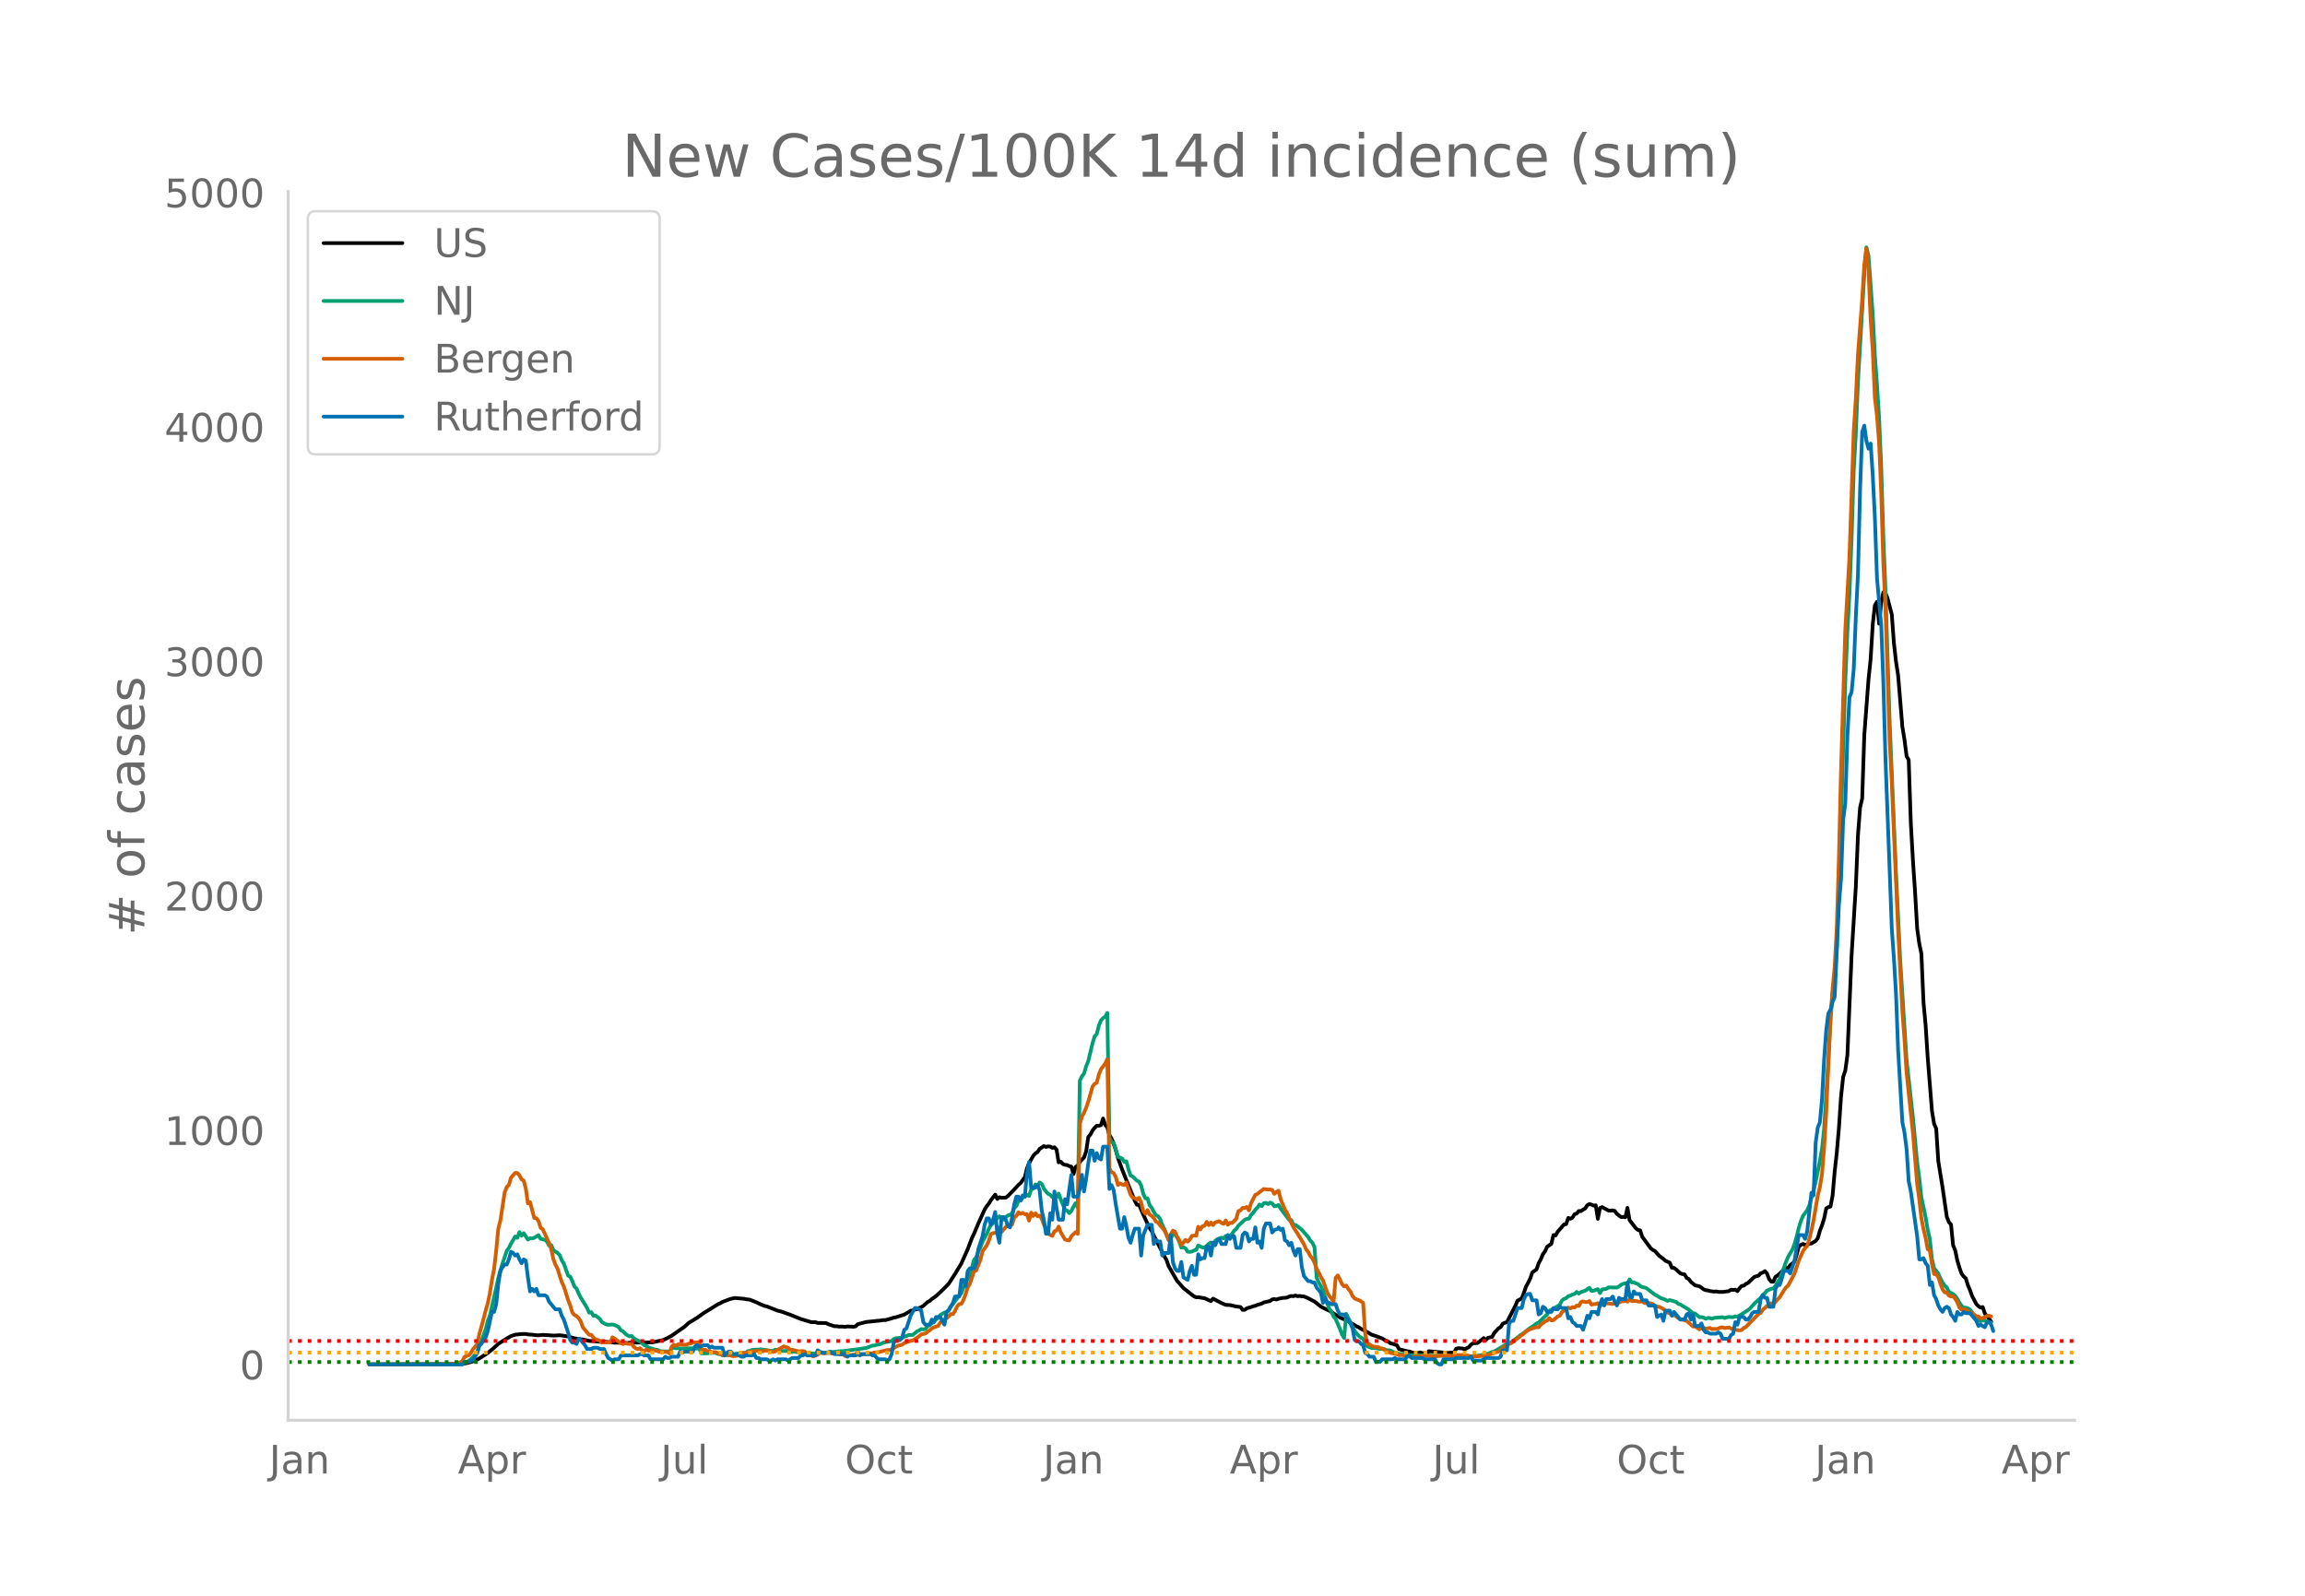 <svg height="864" viewBox="0 0 936 648" width="1248" xmlns="http://www.w3.org/2000/svg" xmlns:xlink="http://www.w3.org/1999/xlink"><defs><style>*{stroke-linecap:butt;stroke-linejoin:round}</style></defs><g id="figure_1"><path d="M0 648h936V0H0z" style="fill:#fff" id="patch_1"/><g id="axes_1"><path d="M117 576.72h725.4V77.76H117z" style="fill:none" id="patch_2"/><path clip-path="url(#pd0885c8420)" d="m149.973 554.04 35.205-.102 2.576-.136 1.717-.275 1.718-.43 1.717-.592 1.717-.898 1.718-1.078 1.717-1.113 2.576-2.125 1.717-1.604 1.718-1.089 1.717-1.076 1.717-.981 1.718-.56 2.576-.277 1.717-.032.859.195 1.717.11 1.717.226.859.027 1.717-.173 2.576.146 1.718.137 2.576-.126 1.717.21 1.717.28 2.576.726 2.576.387.859.098 2.576.6 1.717.083 2.576.233 1.718.084.858-.043 3.435.346 4.293.053.859.12.858-.143 9.446-.183 4.293-.914 1.717-.827 1.718-.931 5.152-3.614 1.717-1.56 3.435-2.096 2.576-1.852 6.01-3.72.86-.361.858-.508 2.576-.988.858-.293 1.718-.33 2.576.246.858.045.86.196 1.716.216 2.576 1.033 1.718.827 1.717.693.859.166 4.293 1.705 1.717.427 3.435 1.232 4.293 1.724 4.294 1.31 1.717.006.859.306 3.434.049.859.442 2.576.863.859-.029.858.16 1.718-.01.858.141.859-.198 2.576.138.859-.185.858-.864 3.435-.893 4.293-.444 1.718-.168.858-.173.859.037 2.576-.707.859-.325.858-.127 3.435-1.096 2.576-1.555.859-.144.858-.372.859-.088.859-.514.858-.325.859-.544 1.717-1.545.859-.433.859-.772 1.717-1.219 1.717-1.587 1.718-1.675 1.717-1.751 2.576-3.99 2.576-4.26 2.576-5.782 1.717-4.537.859-1.77 1.717-4.11 2.576-5.697.859-1.334.859-1.084.858-1.426 1.717-2.2.86 1.76.858-.706.858.221 1.718-.059.858-.655 2.576-2.658 1.718-1.882.858-.722 1.718-2.349.858-3.545.86-2.166 1.716-3.022.86-.964.858-.549.858-1.266 1.718-1.154.858.342.86-.232.858.088.858.524.86-.234.858.92.858 5.209.86-.271.858.932.858.344.86.062.858.46.858.194.86 3.015.858-2.834.858-.634.86-1.46 1.716-1.785.86-2.518.858-5.796.858-1.017.86-1.63.858-1.082.858-.84.86-.01.858-.247.858-2.686.86 2.593.858.92.858 3.21.86 1.394.858 2.044.858 2.606.86 3.167 1.716 4.717 1.718 4.324 3.434 8.426.859 1.633.859-.021 1.717 3.973 2.576 5.507.859 1.23.858 1.844 1.718 3.336 2.576 5.066.858 1.45.859 2.512 3.435 5.977 2.576 2.924 3.434 2.736.859.637.859.374.858-.042 1.718.303.858.131 2.576 1.177.859-1.017 3.435 1.789 1.717.755 1.717.076 2.576.568 1.718.233.858 1.154.859-.025.859-.63 1.717-.494.859-.323.858-.19.859-.393 1.717-.485.859-.485 2.576-.589.859-.634.858-.152.859.198.859-.33 1.717-.322 1.717-.135.859-.438.859-.227.858.102.859-.283.859.297.858-.132.859.183.859.028 1.717.72 1.717.93.859.417 2.576 2.059 2.576 1.307.859.34 3.434 2.226 1.718.96 1.717.639 4.293 2.597.859.375.859.601 1.717.842 2.576 1.505 1.717.555 2.576.985 1.717 1.057.86.27.858.687.858.153 1.718.64.858 1.538 3.435.89.859.08.858.346 1.718.246.858.019.86-.28.858.311.858.071.86.211.858-1.064 7.728.69 1.717-.125.859-.045.858-1.53.86-.225 1.716.137.86.326 1.716-.884.86-1.002.858-.59 1.717-.071.859-.575 1.717-1.431.859.84.858-.923 1.718-.422.858-1.583 1.718-1.874.858-.472.859-1.384.859-.401.858-.24 3.435-6.692.859-2.043 1.717-.903.859-2.233.858-2.558.859-1.524.859-1.783.858-2.473 1.718-1.24.858-2.483.859-1.603.859-2.048.858-1.172.859-1.877 1.717-1.19.859-3.577.859.174.858-1.516 2.576-2.938.859-.13.859-2.537.858.345.859-.446.859-1.422.858-.247.859-1.028.859.048.858-.607.859-.462.859-1.346.858-.462.859.236.859.387.858-.112.859 5.487.859-4.378.858-.385 2.576 1.396.859.075.859-.135.858.22.859 1.183 1.717 1.315.859-.062.859.13.858-3.805.859 4.964 2.576 3.356.859.648.858.154.859 2.618 3.435 4.666.858.695.859.41 1.717 1.938 1.718 1.276.858.785 1.718.739.858 2.062.859.051.859.637 1.717 1.58.859.309.858.107.859 1.47.859.432.858 1.14 1.718 1.424 1.717.39.859.526.858.7.859.349.859.08.858.286 1.718.214.858-.073.859.195 1.717.019 2.576-.336.859-.606.859.129.858-.131.859.626.859-1.178.858-.928.859-.137.858-.698.86-.392 2.575-2.453 1.717-.534.86-.941.858-.284.858-.604.86.978.858 2.258.858 1.065.86-.01.858-1.964.858-.545 1.718-1.549.858-.974.86-.496.858-.092.858-1.118.86-.616.858-.845.858-2.688.86-3.292.858-.774.858-.36.86.39 2.575-.613 1.717-.998.86-1.1.858-3.058.858-2.189.86-2.745.858-4.11.858-.547.86-.203.858-4.448.858-9.88.86-7.652.858-9.971.858-12.725.86-7.987.858-2.506.858-6.211 1.718-40.966 1.717-27.679.859-20.773.858-11.25.86-3.643.858-25.825 1.717-22.635.859-8.247.858-14.117.859-7.604.859-1.484.858 8.9.859-8.482.859-4.29.858.316.859 2.171 1.717 6.518.859 11.653.859 7.513.858 5.63 1.718 20.806.858 5.252.859 6.78.859 1.451.858 25.584.859 15.282.859 12.647.858 14.882.859 6.2.859 4.09.858 19.839.859 9.176.859 13.336 1.717 21.518.859 5.167.858 2.02.859 13.216 1.717 10.576 1.718 11.92.858 2.243.859.938.859 8.482.858 2.07.859 4.113.859 2.905.858 2.432.859 1.123.859.734.858 2.858.859 1.974.859 2.409 1.717 3.235.859.862.858.562.859-.214.859 2.585 2.576 3.297h0" style="fill:none;stroke:#000;stroke-linecap:round;stroke-width:1.5" id="line2d_1"/><path clip-path="url(#pd0885c8420)" d="m149.973 554.04 35.205-.105 2.576-.352.859-.329.858-.17.859-.471.859-.618 1.717-1.877.859-.77.858-2.646.859-2.066 1.717-4.836.859-3.4.859-2.109 2.576-11.329.858-4.06 1.718-5.85 1.717-5.132.859-1.196.858-1.727 1.718-2.895.858.553.859-2.336.859 1.45.858-1.02 1.718 2.605.858-.536.859.086.859-.274 1.717-1.062.859 1.451 1.717.45.859.626.858 1.685.859-.216.859 2.035.858.656.859.456.859.915.858 2.122.859 1.347 1.717 4.887.859.416.859 1.818.858 2.216.859.79.859 2.004.858 1.705 1.718 2.766.858 1.44.859 1.909.859-.193.858 1.447.859-.096 1.717 1.333.859 1.336 1.717.934.859.135 1.717-.096.859.184 1.717.888.859 1.32.858.372.86.925.858.654.858.473.86-.184.858.834.858.649 1.718.736 1.717 1.498.859.346.858.602 2.576.858.86.062.858.447.858.235 1.718.024.858-.021.86.42.858-1.809.858-.043.86.163.858-.035.858.141 1.718-.06 3.434-.04 1.718.125.858-.1.86 2.064 1.716-.013.86-.032.858-.143.858.002.86-.138.858.221.858.36.86.03.858.43 1.717.002 3.435-.403 2.576-.515 1.717-.018.859-.686.858-.114.86-.377 1.716-.157h.859l.859-.142 1.717.26 2.576.42.859-.025.858-.485 1.718.227.858.33 1.718-.025.858.017.859.294.859.075.858-.173.859.21.859.036 1.717.38.859.374.858.227.859-.076.859-.298 2.576-.026.858-.298.859-.17.859.218 1.717-.29.859.027 4.293-.463.859.016 9.445-1.282 2.576-.994.859-.021.858-.341.859-.048.859-.271.858-.521 3.435-.639.859-.787.858-.34 1.718-.178.858.096.859-.57.859-.248.858-.382 1.718-.061 1.717-1.426.859-.384.858-.559.859.146.859-.193.858-1.12.859-.405 2.576-2.29.859-.62.858-1.25 1.718-.961.858-.189.859-.896.859-1.514.858-.858 2.576-3.529.859-.902.859-2.283.858-1.495.859-2.08.859-1.524 1.717-6.2.859-.911.858-2.36.859-1.727.859-2.379 1.717-3.142.859-2.095.858-1.632.859-.534 1.717-2.116.859-.748.858.59.86.75.858-1.041.858-.622.86-.267.858-.655.858-2.183.86-.702.858-2.21.858.02.86-1.287.858-.433.858-.694.86.477.858-2.612.858-.338.86-1.723.858.686.858-1.499.86.577.858 1.894.858 1.214.86.916.858.42.858.936.86-.371.858.446.858-1.511.86 2.401 1.716 4.167.86.331.858 1.054.858-.902.86-1.72.858-1.414.858 1.613.86-51.356.858-1.78.858-1.118.86-2.974.858-2.102 1.717-7.22.859-2.78.858-.995.86-3.387.858-2.139.858-.926.86-.523.858-1.57.858 50.624.86 1.755.858.442.858 2.606.86 3.023.858.282.858.4.86 1.28.858-.204.858 3.288.859 2.514.859.407 1.717 1.685.859.363.858 1.583.859 3.352.859 1.885.858-.03.859 2.827.859 1.007.858 1.696.859 1.285.859.471.858 1.168.859 2.416.859 1.626 1.717 4.49.859-.518.858-1.927.859.014.859 1.267.858 1.75.859 2.465.859-.153.858.449.859 1.342.859.086.858-.147.859-.405.859-.238.858-1.818 1.718.816.858.09.859-.7.859-.904.858-.524.859.426.859-1.038.858-.704 1.718-.628.858.287.859-.986.859.343.858-.458.859-.666.859-1.37.858-.744.859-1.272 2.576-2.4.859-.344.858-.14.859-1.481.859-.857.858-1.28.859-.857.859-1.238.858.69.859-1.218.859-.146.858.497.859-.604.859.343.858 1.17.859-.156.859-.416.858 1.507 3.435 4.554.859.112.858 1.811.859.159.859.56 1.717 1.394 2.576 2.937.859 1.457.858.874.859 1.814.859 12.304.858 1.961.859 1.557.859 1.794 1.717 5.205.859 2.09.858 1.287.859 1.966.859 1.014 1.717 3.948.859 2.286.858 1.452.859-9.813 1.717 3.416.859 1.946.859 1.644 1.717 2.006.859.681.858.385.859 2.234.859.913 1.717.63 1.717.094 1.717.281 1.718.098.858.419.86.025.858.161.858.522.86.184 1.716.684 2.576.007 1.718.434 1.717.047 2.576.012 1.717-.108 2.576.235 2.576.103.86-.09.858.075 1.717-.067 4.293.294 1.718-.027 4.293.096 1.717-.132 4.294-.792.858-.197 1.718-.723.858-.243 1.718-.985 1.717-.993.859-.59 2.576-1.125 2.576-1.97.858-.679 1.718-1.142 2.576-2.043.858-.468 1.718-1.34.858-.365 1.718-1.686 1.717-1.61.859-1.48 1.717-.828 2.576-1.62.859-1.707.858-.664.859-.301.859-.818.858-.244.859-.458.859-.214.858-.802.859.676.859-.618 1.717-.547 1.717-1.207.859 1.291.859-.096 1.717-.634.859 1.611.858-1.484 1.718-.244.858-.6 3.435.068.859-.446.858-.685.859-.401.859-.21.858.352.859-1.94.859 1.228.858-.045.859.46.859.278.858.79.859.413.859.161.858.298 3.435 2.652.859.404 1.717 1.09.859.2 1.717.828.859-.346 2.576.752.858.739.859.31 3.435 2.069.858.8.859.639.859.175 1.717 1.43.859.011.858.181.859.49.859-.35.858.082.859.238.859-.342 3.434-.277.859.344.859-.282.858-.15 1.718.108.858-.374.859.152 1.717-.99 2.576-1.661.859-.697 1.717-1.954 1.717-1.577.86-.74.858-1.26.858-.612.86-1.101 1.716-.724.86-.18.858-.942.858-1.62.86-1.33 1.716-4.514.86-2.374.858-2.03 1.717-2.953.859-2.197.858-2.964.86-3.557.858-2.793.858-2.115 1.718-2.34.858-1.93 1.718-6.103.858-3.462 1.718-8.525.858-4.87.86-8.196 1.716-27.845.86-15.952.858-11.057.858-6.915.86-11.614.858-23.024 1.717-58.17.859-26.52.858-20.477.86-15.698.858-22.634.858-27.198.86-15.156.858-20.92 2.576-43.829.858-10.904.86 3.427 1.716 23.704.859 16.645.859 11.796.858 13.573.859 19.817.859 28.261.858 21.638 1.718 53.963 2.576 61.32 1.717 35.468 2.576 40.444 2.576 23.147 1.717 18.245.859 6.39.859 7.9 1.717 8.062.859 5.142.858 3.785.859 8.08.859 3.737 1.717 2.16.859 2.01.858 1.607.859 1.25.859.768.858 1.783 1.718.9.858.752.859 1.245.859 1.546.858 1.232.859.833.859-.121.858.34.859.488.859 1.14.858 1.57.859.937.859.273.858.806.859-.272.859.008.858.217.859.397.859.203h0" style="fill:none;stroke:#009e73;stroke-linecap:round;stroke-width:1.5" id="line2d_2"/><path clip-path="url(#pd0885c8420)" d="m149.973 554.04 30.912-.071 4.293-.256 1.717-.53.859-.49.859-1.665.858-.45.859-.204.859-.96.858-1.541.859-.92.859-1.163.858-3.932 1.718-6.27.858-3.369.859-2.9.859-4.125.858-5.473.859-4.503.859-7.372.858-8.925.859-3.39 1.717-11.252.859-2.277.859-.837.858-2.92 1.718-1.961.858.05.859.95.859 1.665.858.45.859 3.195.859 6.065.858-.5 1.718 6.423.858.112.859 1.082.859 2.768.858.602 1.718 3.717.858 1.91.859 2.317.859 4.054.858 2.39.859 1.592 1.717 5.514.859 1.705 1.717 5.555.859 2.185.859 2.86.858 1.04.859.41.859.857.858 1.389.859 2.389 1.717 2.022.859.98.859-.01.858 1.174.859.653 1.717.552.859.817.859-.113 2.576.02.858-2.092.859.51 2.576 1.89.858.326.86-.48.858.337.858.153.86-.143.858 1.185.858.725.86.275.858-.347.858.848.86.418.858-.755.858.49h.86l.858-.225 1.717.276.859.378 3.434.081.86.674.858-2.869.858-.745.86.52.858-.674 2.576.194.858-.06.86-.41.858-.01.858-.5.86-.03.858.112.858-.286.86 2.89.858.418.858-.092.86.562.858.01.858.327 1.718.102.858.429.86.174.858.633.858-.245.86.03 1.716.307.86.275 1.716-.204 2.576-1.072.86.02.858-.449.858-.092.86-.265.858.234.858-.398.859.164 1.717.081.859-.275.859-.092 1.717.46.859.101.858-.204.859-.592 1.717-.899.859-.52 1.717.582.859.776.859.04 2.576.623 1.717-.112.859.235.858 1 .859.164 1.717.786.859-.398.859-.266.858-.806.859-.072.859.317.858-.235.859-.02 1.717.255 1.718-.153.858.367 1.718.204.858.623.859-.05.859-.246.858-.04.859-.235.859.102.858-.01.859-.266 2.576.02 1.717-.347.859-.04.859-.307 1.717-.163 3.435-.868.858.01.859-.255 1.717-1.021.859-.45 1.717-.388.859-.694 2.576-.899.859-.112 2.576-1.746.858-.735 1.718-.388.858-.746.859-.54.859-.746.858-.46 1.718-.612.858-1.369 1.718-1.245.858-.45.859-.765.859-.95.858.01.859-1.276.859-1.869.858-.929.859-.153.859-1.573.858-2.267.859-2.767.859-1.46 1.717-5.064.859-.358 1.717-4.34.859-3.44 1.717-2.42.859-1.981.858-2.635.859-.357 1.717-.266.859-2.001.858 1.807 1.718-2.042.858-.664.86.235.858-.592.858-2.798.86-.704.858-1.42.858.613.86-.398.858.572.858-.082.86 2.675.858-3.257.858 1.348.86-1.103.858 1.215.858-.266.86 1.359.858 2.256 1.717 3.42.859.848.858.388.86-1.878.858-.368.858-1.562.86 2.358 1.716 2.9.86.256.858.132.858-1.725 1.718-1.634.858.694.86-44.642.858-3.022.858-1.542.86-2.053.858-2.45 1.717-6.076.859-1.164.858-.388.86-3.38.858-2.164 1.717-2.237.859-1.838.858 44.336.86 1.522.858.418.858 1.552.86 3.278.858-.704.858.5.86.235.858-1.103 1.717 5.014.859 1.164.858.224.859.644.859-.766.858 1.848.859 3.584.859 1.031.858-1.51.859 1.827.859.541.858.899.859 1.44.859.387.858 1.195.859.909.859 1.072.858 1.654.859 2.134.859-2.113.858-1.583.859.439.859 2.022.858 1.337.859 2.053 1.717-2.094.859.715.859-.858.858-1.47.859-.153.859.082.858-3.635.859 1.072.859-1.318.858-.163.859-1.603.859 1.358.858-1.062.859 1 .859-1.061 1.717-.52.859.734.858.368.859-1.389.859 1.756.858-.786.859.092 1.717-1.715.859-3.145.859-.307.858-.99.859.02.859-.418.858 1.419.859-2.971 1.717-3.34.859-.398 1.717-1.358.859-.633 1.717.256.859-.072.859.225.858 1.582.859-.776.859-.48.858 3.503 1.718 4.125.858 1.256 1.718 4.135.858 1.716 1.718 2.675 2.576 4.258.858 2.093.859 1.052.859 1.644.858.98.859 1.757.859 2.47.858 1.481.859 1.869.859 1.358 1.717 4.911.859 1.501.858.899.859 1.603.859-9.935.858-.99.859 1.592.859 1.95.858.91.859-.338.859 1.389.858 1.031.859 1.88.859.928.858.43.859.295.859.45.858.633.859 12.804.859 3.86.858.153.859.623.858.327 1.718.153.858.46.86.132.858.429.858.725 1.718.653 2.576.562.858.408.86-.132 1.716.214 1.718.49.858.082 3.435-.204.859-.215 2.576-.122.858.275 1.718.133 1.717-.306.859-.174.858.072 1.718-.03 1.717.101 1.717-.306 3.435.01 2.576.51 1.717.062 2.576-.174 1.718-.214 3.434-.98 1.718-.674.858-.592 1.718-1.46.858-.338.859-.592.859-.388.858-.541 1.718-1.41 2.576-1.95.858-.827.859-.52 1.717-.735 1.718-.511.858.102.859-1.133.859-.552.858-.745.859-.296.859-1.072.858.98.859-.102 1.717-1.532.859-.265.859-1.44.858-.684.859-.5.859-.685.858.307.859-.5.859.163.858-.797.859.153.859-1.572.858-.296.859.286.859.01.858-.44.859 1.492.859-.215.858-.071.859-.307.859 1.256.858-.806 1.718-.358.858-.02 1.718.265.858-.316.859-.03.859-.225.858-.5.859-.062.859-.204.858.378.859-1.032.859.756 1.717-.01.859.214.858.082.859-.174.859.715 1.717.04.859.062.858.378.859.766.859.224.858.072 1.718.868.858 1.062.859.439.859.214.858.715.859.122.859.388.858.705.859.541.859.051.858.358.859.224 2.576 2.308.859-.082 1.717 1.246.859-.541.858-.123.859.388.859-.092.858-.234.859.52.859-.122.858.081.859-.224.859-.409.858-.092.859.297 1.717-.194 1.718.755 2.576.398.858-.122.859-.868.858-.398 5.152-5.27.86-.428.858-1.297.858-.715.86-.867 1.716-1.042.86.02.858-.51.858-1.113.86-.786 1.716-2.86.86-1.184.858-.796 2.576-4.759 1.717-5.268 1.717-3.89.86-1.267.858-.817.858-2.93.86-3.41.858-4.034 1.717-10.068.859-3.503.858-5.299.86-10.589.858-14.346 1.717-38.087.859-11.988.858-9.19.86-15.806.858-28.202.858-35.616 1.718-56.773 1.717-30.112 1.717-50.748.86-13.336.858-17.828 1.717-22.383.859-14.03.858-6.892.86 8.465.858 20.412.858 12.457.859 19.32.859 7.249.858 10.854.859 20.412.859 28.53.858 18.215 1.718 54.241.858 16.552 2.576 60.01 1.718 32.9.858 11.63.859 13.478 2.576 24.394 1.717 20.728.859 6.361.859 7.577.858 4.493.859 3.594.859 4.564.858.531.859 5.606.859 3.952.858.081.859 1.154.859 2.665.858 2.247.859 1.286.859.082.858 1.195.859.418.859-.153.858 1.072.859 1.41.859 2.225.858.797.859-.123.859.051 1.717 1.41.859-.062 1.717 1.43.859.03.858.838.859-.133.859-.368.858-.561.859-.051.859.275h0" style="fill:none;stroke:#d55e00;stroke-linecap:round;stroke-width:1.5" id="line2d_3"/><path clip-path="url(#pd0885c8420)" d="M149.973 554.04h37.781l.859-1.04h1.717l.859-.52h.858l1.718-3.12.858-3.12.859-.521.859-1.56.858-1.04.859-2.6 1.717-7.801h.859l.859-3.12.858-8.322.859-5.2.859-1.56.858-1.04h.859l.859-2.08.858-3.121.859.52.859 1.04.858-.52.859 2.08.859 1.56.858-1.56.859.52.859 6.76.858 5.722.859-1.04.859 1.04.858-1.04.859 2.6h2.576l.859.52.858 2.08 2.576 3.12h1.718l.858 2.6.859 1.56 1.717 5.202.859 3.12.859 1.04h.858l.859.52.859-2.08.858.52 1.718 2.08.858 1.56h1.718l.858-.52h1.718l.858.52h1.718l.858 2.08.859 1.56 1.717 1.04.859-.52h1.717l.859-1.56h6.87l.858-.52h.858l.86.52h1.716l.86 1.56h5.151l.859-1.04.858.52h.86l.858-.52h2.576l.858-2.08.86.52.858-.52h3.434l.86-2.08.858-.52.858.52h.86l.858-.52h1.717l.859 1.04.858-.52.86.52h3.434l.858 3.12.86-1.04.858-.52h.858l.86 1.04h1.716l1.718 1.04h.858l.86-.52h2.575l.859-.52.858 1.56h.859l.859.52h2.576l.858.52h.859l.859-.52.858.52.859-.52h3.435l.858.52 1.718-1.04h2.576l.858-1.04H326l.859-.52.858.52h3.435l.859-2.08 1.717 1.04h2.576l.859-.52 1.717 1.04h4.293l.859 1.04.859-.52h2.576l.858-1.56.859 1.56.859-.52h3.434l.859.52h.859l.858 1.04.859.52h2.576l.859.52.858-.52.859-2.08.859-4.68.858-1.04h1.718l.858-1.04.859-3.12.859-.52 1.717-5.201 1.717-3.12h.859l1.717 1.04.859 4.68.859 1.04h1.717l.859-2.08.858 1.04.859-2.08h1.717l1.718 3.12.858-5.2.859-.52 1.717-3.12.859-2.601h1.717l.859-6.76h.859l.858 2.6.859-6.241.859-1.04h1.717l.859-2.08.858-5.721 1.718-5.201.858-4.68.859-2.6h.859l.858 2.6.859-2.08.858-3.121.86 8.84.858 3.641.858-10.4h.86l.858 1.04.858 2.6.86.52.858-4.16.858-5.201.86-3.12h.858l.858 1.56.86-2.08.858.52.858-9.362.86-4.68.858 10.4h1.717l.859-1.04.858 2.08.86 8.322.858 3.64.858 5.72h.86l.858-8.32.858 2.6.86-11.441.858 6.76.858 4.681h1.718l.858-8.32.86 2.08 1.716-11.962.86 8.841h1.716l.86-3.12.858-5.72.858 6.76.86-5.2.858-6.241.858-5.201h.86l.858 4.16.858-3.12.86 2.08.858.52.858-5.2h1.718l.858 17.162.86-1.56.858 2.08.858 5.72 1.718 9.882h.858l.86-4.68.858 3.64.858 4.68.859 2.08.859-3.12.858-2.6h1.718l.858 10.92.859-8.32 1.717-4.16h1.718l.858 7.8.859-1.56.859.52h.858l.859 5.72.859-1.04h1.717l.859-7.28.858 10.921.859 2.6.859 1.04h.858l.859-3.64.859 6.24 1.717 1.041.859-3.64.858-2.08.859 3.64h.859l.858-8.321.859 2.08.859-.52h.858l.859-4.68h.859l.858 3.64.859-5.2.859 1.04.858-2.08.859-.52.859 2.08h1.717l.859-3.641.858 1.56.859-1.04h.859l.858 4.68h1.718l.858-5.2.859-1.04.859.52.858 3.12.859-1.04h.859l.858-4.68.859 6.24.859-.52.858 2.6.859-7.8.859-2.08h1.717l.859 3.64.858-1.04 1.718-.52v-.52l.858 1.04.859-.52.859 4.68.858.52.859 1.56.859-1.04.858 3.12.859 2.08.859-2.6h.858l.859 7.281.859 3.64 1.717 2.081h.859l.858.52h.859l.859 2.08 1.717 2.08.859 4.161.858-2.08.859 2.08h.859l.858.52h1.718l.858 2.6.859 1.56h1.717l.859 1.04.859 1.561.858 1.04.859 2.08.859 4.68.858.52h.859l.859 1.041.858.52.859 3.12.859.52.858 1.04h1.717l.86 2.08h1.716l.86-1.04h4.292l.86-.52.858.52h3.434l.86-1.56h.858l.858 1.04h4.294l.858.52h4.294l.858 1.56.86.521h.858l.858-2.08h4.294l.858-.52h5.152l.86-.52.858 1.56h3.434l1.718-1.04h5.152l.858-.52.859-2.6h1.717l.859-10.922.859-1.04h.858l1.718-5.2h1.717l.859-3.641.858-1.56.859-.52h.859l.858 2.6h1.718l.858 5.72.859-.52.859-2.6.858.52.859 1.56h1.717l.859-1.56.859.52h.858l.859-1.04.859.52h1.717l.859 4.16.858-.52.859 2.081.859.52.858 1.04h1.718l.858 1.56.859-2.6.859-3.12.858 1.04.859-2.6h1.717l.859 1.04.859-4.16.858-2.081.859 2.6.859-2.6h1.717l.859-1.04.858 2.08.859 1.56.859-3.12.858.52h1.718l.858-6.76.859 5.72.859.52.858-2.6.859 1.04h1.717l.859 2.6h1.717l.859 2.08h2.576l.859 4.68 1.717-1.04.859 2.601.858-4.16h1.718l.858 2.08.859-1.56 2.576 3.12h1.717l.859-2.08.859-.52.858 2.6.859-2.08.859 4.68h1.717l.859-1.04.858 2.6.859 1.04h.859l.858.52h2.576l.859-.52.859.52.858 2.08h2.576l.859-1.56.859-.52.858-4.68.859 1.04.859-3.12h1.717l.858 1.04h.86l.858-1.04.858-1.56.86-.52h1.716l.86-5.201.858-1.56.858 1.04h.86l.858 3.64h1.717l.859-7.28.858-1.56h.86l.858-2.601.858-3.12h1.718l.858 1.04 1.718-5.2 1.717-10.402h1.717l.86 1.56.858-3.12 1.717-15.602.859 1.04.858-21.322.86-6.241.858-2.08.858-9.361.86-16.122.858-11.962.858-6.76.86-1.56.858-3.12.858-2.081 1.718-37.444.858-10.402.86-23.922.858-6.761.858-27.043.86-16.122.858-2.08.858-9.361.86-21.323.858-17.162.858-34.324.86-23.403.858-2.6.858 6.24.86 3.121.858-2.08.858 13.002.859 17.161.859 24.443 1.717 19.242.859 22.883.858 31.204 1.718 45.765.858 23.403.859 11.961.859 14.562.858 22.882 1.718 29.124.858 4.16.859 6.761.859 13.001.858 4.16 2.576 18.203.859 9.361h.859l.858-.52.859 2.08.859 1.04.858 7.801.859-1.04.859 5.2.858 1.56.859 2.601.859 1.56.858 1.04.859-1.56.859-.52.858.52.859 2.6.859 1.04.858 1.561.859-3.64.859 1.04h.858l.859-1.04.859.52h1.717l2.576 3.12.859 2.08.858-.52 1.718 1.04.858-2.08h.859l.859 1.04.858 2.6h0" style="fill:none;stroke:#0072b2;stroke-linecap:round;stroke-width:1.5" id="line2d_4"/><path clip-path="url(#pd0885c8420)" d="M117 553.088h725.4" style="fill:none;stroke:green;stroke-dasharray:1.5,2.475;stroke-dashoffset:0;stroke-width:1.5" id="line2d_5"/><path clip-path="url(#pd0885c8420)" d="M117 549.28h725.4" style="fill:none;stroke:orange;stroke-dasharray:1.5,2.475;stroke-dashoffset:0;stroke-width:1.5" id="line2d_6"/><path clip-path="url(#pd0885c8420)" d="M117 544.521h725.4" style="fill:none;stroke:red;stroke-dasharray:1.5,2.475;stroke-dashoffset:0;stroke-width:1.5" id="line2d_7"/><path d="M117 576.72V77.76" style="fill:none;stroke:#d3d3d3;stroke-linecap:square;stroke-linejoin:miter;stroke-width:1.25" id="patch_3"/><path d="M117 576.72h725.4" style="fill:none;stroke:#d3d3d3;stroke-linecap:square;stroke-linejoin:miter;stroke-width:1.25" id="patch_4"/><g id="matplotlib.axis_1"><g id="xtick_1"><g style="fill:#696969" transform="matrix(.16 0 0 -.16 109.304 598.378)" id="text_1"><defs><path d="M9.813 72.906h9.859V5.078q0-13.187-5-19.14-5-5.954-16.094-5.954h-3.75v8.297h3.078q6.531 0 9.219 3.672Q9.813-4.39 9.813 5.078z" id="DejaVuSans-74"/><path d="M34.281 27.484q-10.89 0-15.093-2.484-4.204-2.484-4.204-8.5 0-4.781 3.157-7.594 3.156-2.797 8.562-2.797 7.485 0 12 5.297 4.516 5.297 4.516 14.078v2zm17.922 3.72V0H43.22v8.297Q40.14 3.328 35.547.953q-4.594-2.375-11.234-2.375-8.391 0-13.36 4.719Q6 8.016 6 15.922q0 9.219 6.172 13.906 6.187 4.688 18.437 4.688h12.61v.89q0 6.203-4.078 9.594-4.078 3.39-11.453 3.39-4.688 0-9.141-1.124-4.438-1.125-8.531-3.375v8.312q4.921 1.906 9.562 2.844 4.64.953 9.031.953 11.875 0 17.735-6.156 5.86-6.14 5.86-18.64z" id="DejaVuSans-97"/><path d="M54.89 33.016V0h-8.984v32.719q0 7.765-3.031 11.61-3.031 3.858-9.078 3.858-7.281 0-11.484-4.64-4.204-4.625-4.204-12.64V0H9.08v54.688h9.03v-8.5q3.235 4.937 7.594 7.374Q30.078 56 35.797 56q9.422 0 14.25-5.828 4.844-5.828 4.844-17.156z" id="DejaVuSans-110"/></defs><use xlink:href="#DejaVuSans-74"/><use x="29.492" xlink:href="#DejaVuSans-97"/><use x="90.771" xlink:href="#DejaVuSans-110"/></g></g><g id="xtick_2"><g style="fill:#696969" transform="matrix(.16 0 0 -.16 185.935 598.378)" id="text_2"><defs><path d="M34.188 63.188 20.797 26.906h26.812zm-5.579 9.718h11.188L67.578 0h-10.25l-6.64 18.703h-32.86L11.188 0H.78z" id="DejaVuSans-65"/><path d="M18.11 8.203v-29H9.077v75.484h9.031v-8.296q2.844 4.875 7.157 7.234Q29.594 56 35.594 56q9.968 0 16.187-7.906 6.235-7.907 6.235-20.797T51.78 6.484q-6.218-7.906-16.187-7.906-6 0-10.328 2.375-4.313 2.375-7.157 7.25zm30.578 19.094q0 9.906-4.079 15.547-4.078 5.64-11.203 5.64-7.14 0-11.218-5.64-4.079-5.64-4.079-15.547 0-9.906 4.078-15.547 4.079-5.64 11.22-5.64 7.124 0 11.202 5.64t4.078 15.547z" id="DejaVuSans-112"/><path d="M41.11 46.297q-1.516.875-3.297 1.281Q36.03 48 33.89 48q-7.625 0-11.703-4.953-4.079-4.953-4.079-14.234V0H9.08v54.688h9.03v-8.5q2.844 4.984 7.375 7.39Q30.031 56 36.531 56q.922 0 2.047-.125 1.125-.11 2.484-.36z" id="DejaVuSans-114"/></defs><use xlink:href="#DejaVuSans-65"/><use x="68.408" xlink:href="#DejaVuSans-112"/><use x="131.885" xlink:href="#DejaVuSans-114"/></g></g><g id="xtick_3"><g style="fill:#696969" transform="matrix(.16 0 0 -.16 268.261 598.378)" id="text_3"><defs><path d="M8.5 21.578v33.11h8.984V21.922q0-7.766 3.016-11.656 3.031-3.875 9.094-3.875 7.265 0 11.484 4.64 4.234 4.64 4.234 12.656v31h8.985V0h-8.984v8.406Q42.047 3.422 37.718 1q-4.313-2.422-10.032-2.422-9.421 0-14.312 5.86Q8.5 10.296 8.5 21.578zM31.11 56z" id="DejaVuSans-117"/><path d="M9.422 75.984h8.984V0H9.422z" id="DejaVuSans-108"/></defs><use xlink:href="#DejaVuSans-74"/><use x="29.492" xlink:href="#DejaVuSans-117"/><use x="92.871" xlink:href="#DejaVuSans-108"/></g></g><g id="xtick_4"><g style="fill:#696969" transform="matrix(.16 0 0 -.16 343.078 598.378)" id="text_4"><defs><path d="M39.406 66.219q-10.75 0-17.078-8.016-6.312-8-6.312-21.828 0-13.766 6.312-21.781 6.328-8 17.078-8 10.735 0 17.016 8 6.281 8.015 6.281 21.781 0 13.828-6.281 21.828-6.281 8.016-17.016 8.016zm0 8q15.328 0 24.5-10.281 9.188-10.282 9.188-27.563 0-17.234-9.188-27.516-9.172-10.28-24.5-10.28-15.375 0-24.593 10.25-9.204 10.265-9.204 27.546t9.204 27.563q9.218 10.28 24.593 10.28z" id="DejaVuSans-79"/><path d="M48.781 52.594v-8.407q-3.812 2.11-7.64 3.157-3.828 1.047-7.735 1.047-8.75 0-13.593-5.547-4.829-5.532-4.829-15.547 0-10.016 4.829-15.563 4.843-5.53 13.593-5.53 3.907 0 7.735 1.046 3.828 1.047 7.64 3.156V2.094Q45.016.344 40.984-.531q-4.015-.89-8.562-.89-12.36 0-19.64 7.765-7.266 7.765-7.266 20.953 0 13.375 7.343 21.031Q20.22 56 33.016 56q4.14 0 8.093-.86 3.953-.843 7.672-2.546z" id="DejaVuSans-99"/><path d="M18.313 70.219V54.688h18.5v-6.985h-18.5V18.016q0-6.688 1.828-8.594 1.828-1.906 7.453-1.906h9.218V0h-9.218q-10.407 0-14.36 3.875-3.953 3.89-3.953 14.14v29.688H2.687v6.984h6.594V70.22z" id="DejaVuSans-116"/></defs><use xlink:href="#DejaVuSans-79"/><use x="78.711" xlink:href="#DejaVuSans-99"/><use x="133.691" xlink:href="#DejaVuSans-116"/></g></g><g id="xtick_5"><g style="fill:#696969" transform="matrix(.16 0 0 -.16 423.576 598.378)" id="text_5"><use xlink:href="#DejaVuSans-74"/><use x="29.492" xlink:href="#DejaVuSans-97"/><use x="90.771" xlink:href="#DejaVuSans-110"/></g></g><g id="xtick_6"><g style="fill:#696969" transform="matrix(.16 0 0 -.16 499.348 598.378)" id="text_6"><use xlink:href="#DejaVuSans-65"/><use x="68.408" xlink:href="#DejaVuSans-112"/><use x="131.885" xlink:href="#DejaVuSans-114"/></g></g><g id="xtick_7"><g style="fill:#696969" transform="matrix(.16 0 0 -.16 581.674 598.378)" id="text_7"><use xlink:href="#DejaVuSans-74"/><use x="29.492" xlink:href="#DejaVuSans-117"/><use x="92.871" xlink:href="#DejaVuSans-108"/></g></g><g id="xtick_8"><g style="fill:#696969" transform="matrix(.16 0 0 -.16 656.491 598.378)" id="text_8"><use xlink:href="#DejaVuSans-79"/><use x="78.711" xlink:href="#DejaVuSans-99"/><use x="133.691" xlink:href="#DejaVuSans-116"/></g></g><g id="xtick_9"><g style="fill:#696969" transform="matrix(.16 0 0 -.16 736.988 598.378)" id="text_9"><use xlink:href="#DejaVuSans-74"/><use x="29.492" xlink:href="#DejaVuSans-97"/><use x="90.771" xlink:href="#DejaVuSans-110"/></g></g><g id="xtick_10"><g style="fill:#696969" transform="matrix(.16 0 0 -.16 812.76 598.378)" id="text_10"><use xlink:href="#DejaVuSans-65"/><use x="68.408" xlink:href="#DejaVuSans-112"/><use x="131.885" xlink:href="#DejaVuSans-114"/></g></g></g><g id="matplotlib.axis_2"><g id="ytick_1"><g style="fill:#696969" transform="matrix(.16 0 0 -.16 97.32 560.119)" id="text_11"><defs><path d="M31.781 66.406q-7.61 0-11.453-7.5Q16.5 51.422 16.5 36.375q0-14.984 3.828-22.484 3.844-7.5 11.453-7.5 7.672 0 11.5 7.5 3.844 7.5 3.844 22.484 0 15.047-3.844 22.531-3.828 7.5-11.5 7.5zm0 7.813q12.266 0 18.735-9.703 6.468-9.688 6.468-28.141 0-18.406-6.468-28.11-6.47-9.687-18.735-9.687-12.25 0-18.718 9.688-6.47 9.703-6.47 28.109 0 18.453 6.47 28.14Q19.53 74.22 31.78 74.22z" id="DejaVuSans-48"/></defs><use xlink:href="#DejaVuSans-48"/></g></g><g id="ytick_2"><g style="fill:#696969" transform="matrix(.16 0 0 -.16 66.78 464.932)" id="text_12"><defs><path d="M12.406 8.297h16.11v55.625l-17.532-3.516v8.985l17.438 3.515h9.86V8.296H54.39V0H12.406z" id="DejaVuSans-49"/></defs><use xlink:href="#DejaVuSans-49"/><use x="63.623" xlink:href="#DejaVuSans-48"/><use x="127.246" xlink:href="#DejaVuSans-48"/><use x="190.869" xlink:href="#DejaVuSans-48"/></g></g><g id="ytick_3"><g style="fill:#696969" transform="matrix(.16 0 0 -.16 66.78 369.746)" id="text_13"><defs><path d="M19.188 8.297h34.421V0H7.33v8.297q5.609 5.812 15.296 15.594 9.703 9.797 12.188 12.64 4.734 5.313 6.609 9 1.89 3.688 1.89 7.25 0 5.813-4.078 9.469-4.078 3.672-10.625 3.672-4.64 0-9.797-1.61-5.14-1.609-11-4.89v9.969Q13.767 71.78 18.938 73q5.188 1.219 9.485 1.219 11.328 0 18.062-5.672 6.735-5.656 6.735-15.125 0-4.5-1.688-8.531-1.672-4.016-6.125-9.485-1.218-1.422-7.765-8.187-6.532-6.766-18.453-18.922z" id="DejaVuSans-50"/></defs><use xlink:href="#DejaVuSans-50"/><use x="63.623" xlink:href="#DejaVuSans-48"/><use x="127.246" xlink:href="#DejaVuSans-48"/><use x="190.869" xlink:href="#DejaVuSans-48"/></g></g><g id="ytick_4"><g style="fill:#696969" transform="matrix(.16 0 0 -.16 66.78 274.56)" id="text_14"><defs><path d="M40.578 39.313Q47.656 37.797 51.625 33q3.984-4.781 3.984-11.813 0-10.78-7.422-16.703-7.421-5.906-21.093-5.906-4.578 0-9.438.906-4.86.907-10.031 2.72v9.515q4.094-2.39 8.969-3.61 4.89-1.218 10.218-1.218 9.266 0 14.125 3.656 4.86 3.656 4.86 10.64 0 6.454-4.516 10.079-4.515 3.64-12.562 3.64h-8.5v8.11h8.89q7.266 0 11.125 2.906 3.86 2.906 3.86 8.375 0 5.61-3.985 8.61-3.968 3.015-11.39 3.015-4.063 0-8.703-.89-4.641-.876-10.203-2.72v8.782q5.624 1.562 10.53 2.344 4.907.78 9.25.78 11.235 0 17.766-5.109 6.547-5.093 6.547-13.78 0-6.063-3.468-10.235-3.47-4.172-9.86-5.782z" id="DejaVuSans-51"/></defs><use xlink:href="#DejaVuSans-51"/><use x="63.623" xlink:href="#DejaVuSans-48"/><use x="127.246" xlink:href="#DejaVuSans-48"/><use x="190.869" xlink:href="#DejaVuSans-48"/></g></g><g id="ytick_5"><g style="fill:#696969" transform="matrix(.16 0 0 -.16 66.78 179.373)" id="text_15"><defs><path d="M37.797 64.313 12.89 25.39h24.906zm-2.594 8.593H47.61V25.391h10.407v-8.203H47.609V0h-9.812v17.188H4.89v9.515z" id="DejaVuSans-52"/></defs><use xlink:href="#DejaVuSans-52"/><use x="63.623" xlink:href="#DejaVuSans-48"/><use x="127.246" xlink:href="#DejaVuSans-48"/><use x="190.869" xlink:href="#DejaVuSans-48"/></g></g><g id="ytick_6"><g style="fill:#696969" transform="matrix(.16 0 0 -.16 66.78 84.186)" id="text_16"><defs><path d="M10.797 72.906h38.719v-8.312H19.828v-17.86q2.14.735 4.281 1.094 2.157.36 4.313.36 12.203 0 19.328-6.688 7.14-6.688 7.14-18.11 0-11.765-7.328-18.296-7.328-6.516-20.656-6.516-4.593 0-9.36.781-4.75.782-9.827 2.344v9.922q4.39-2.39 9.078-3.563 4.687-1.171 9.906-1.171 8.453 0 13.375 4.437 4.938 4.438 4.938 12.063 0 7.609-4.938 12.047-4.922 4.453-13.375 4.453-3.953 0-7.89-.875-3.922-.875-8.016-2.735z" id="DejaVuSans-53"/></defs><use xlink:href="#DejaVuSans-53"/><use x="63.623" xlink:href="#DejaVuSans-48"/><use x="127.246" xlink:href="#DejaVuSans-48"/><use x="190.869" xlink:href="#DejaVuSans-48"/></g></g><g style="fill:#696969" transform="matrix(0 -.2 -.2 0 58.62 379.813)" id="text_17"><defs><path d="M51.125 44H36.922l-4.11-16.313h14.313zm-7.328 27.781-5.078-20.265h14.265L58.11 71.78h7.813L60.89 51.516h15.234V44h-17.14l-4-16.313h15.53V20.22H53.079L48 0h-7.813l5.032 20.219H30.906L25.875 0h-7.86l5.079 20.219H7.719v7.468h17.187L29 44H13.281v7.516h17.625l4.985 20.265z" id="DejaVuSans-35"/><path d="M30.61 48.39q-7.22 0-11.422-5.64-4.204-5.64-4.204-15.453 0-9.813 4.172-15.453 4.188-5.64 11.453-5.64 7.188 0 11.375 5.655 4.203 5.672 4.203 15.438 0 9.719-4.203 15.406-4.187 5.688-11.375 5.688zm0 7.61q11.718 0 18.406-7.625 6.703-7.61 6.703-21.078 0-13.422-6.703-21.078-6.688-7.64-18.407-7.64-11.765 0-18.437 7.64-6.656 7.656-6.656 21.078 0 13.469 6.656 21.078Q18.844 56 30.609 56z" id="DejaVuSans-111"/><path d="M37.11 75.984V68.5h-8.594q-4.828 0-6.72-1.953-1.874-1.953-1.874-7.031v-4.828h14.797v-6.985H19.922V0H10.89v47.703H2.297v6.984h8.594V58.5q0 9.125 4.25 13.297 4.25 4.187 13.468 4.187z" id="DejaVuSans-102"/><path d="M44.281 53.078v-8.5q-3.797 1.953-7.906 2.922-4.094.984-8.5.984-6.688 0-10.031-2.047-3.344-2.046-3.344-6.156 0-3.125 2.39-4.906 2.391-1.781 9.626-3.39l3.078-.688q9.562-2.047 13.593-5.781 4.032-3.735 4.032-10.422 0-7.625-6.032-12.078-6.03-4.438-16.578-4.438-4.39 0-9.156.86Q10.688.296 5.422 2v9.281q4.984-2.594 9.812-3.89 4.829-1.282 9.579-1.282 6.343 0 9.75 2.172 3.421 2.172 3.421 6.125 0 3.656-2.468 5.61-2.453 1.953-10.813 3.765l-3.125.735q-8.344 1.75-12.062 5.39-3.704 3.64-3.704 9.985 0 7.718 5.47 11.906Q16.75 56 26.811 56q4.97 0 9.36-.734 4.406-.72 8.11-2.188z" id="DejaVuSans-115"/><path d="M56.203 29.594v-4.39H14.891q.593-9.282 5.593-14.142 5-4.859 13.938-4.859 5.172 0 10.031 1.266 4.86 1.265 9.656 3.812v-8.5Q49.266.734 44.187-.344 39.11-1.422 33.892-1.422q-13.094 0-20.735 7.61-7.64 7.625-7.64 20.625 0 13.421 7.25 21.296Q20.016 56 32.328 56q11.031 0 17.453-7.11 6.422-7.093 6.422-19.296zm-8.984 2.64q-.094 7.36-4.125 11.75-4.032 4.407-10.672 4.407-7.516 0-12.031-4.25-4.516-4.25-5.203-11.97z" id="DejaVuSans-101"/></defs><use xlink:href="#DejaVuSans-35"/><use x="83.789" xlink:href="#DejaVuSans-32"/><use x="115.576" xlink:href="#DejaVuSans-111"/><use x="176.758" xlink:href="#DejaVuSans-102"/><use x="211.963" xlink:href="#DejaVuSans-32"/><use x="243.75" xlink:href="#DejaVuSans-99"/><use x="298.73" xlink:href="#DejaVuSans-97"/><use x="360.01" xlink:href="#DejaVuSans-115"/><use x="412.109" xlink:href="#DejaVuSans-101"/><use x="473.633" xlink:href="#DejaVuSans-115"/></g></g><g style="fill:#696969" transform="matrix(.24 0 0 -.24 252.577 71.76)" id="text_18"><defs><path d="M9.813 72.906h13.28l32.329-60.984v60.984h9.562V0h-13.28L19.39 60.984V0H9.813z" id="DejaVuSans-78"/><path d="M4.203 54.688h8.985l11.234-42.672 11.172 42.672h10.593l11.235-42.672 11.187 42.672h8.985L63.28 0H52.688L40.922 44.828 29.109 0H18.5z" id="DejaVuSans-119"/><path d="M64.406 67.281v-10.39q-4.984 4.64-10.625 6.922-5.64 2.296-11.984 2.296-12.5 0-19.14-7.64-6.641-7.64-6.641-22.094 0-14.406 6.64-22.047 6.64-7.64 19.14-7.64 6.345 0 11.985 2.296 5.64 2.297 10.625 6.938V5.609Q59.234 2.094 53.437.33q-5.78-1.75-12.218-1.75-16.563 0-26.094 10.124-9.516 10.14-9.516 27.672 0 17.578 9.516 27.703 9.531 10.14 26.094 10.14 6.531 0 12.312-1.734 5.797-1.734 10.875-5.203z" id="DejaVuSans-67"/><path d="M25.39 72.906h8.297L8.297-9.28H0z" id="DejaVuSans-47"/><path d="M9.813 72.906h9.859V42.094L52.39 72.906h12.703L28.906 38.922 67.672 0H54.688L19.672 35.11V0h-9.86z" id="DejaVuSans-75"/><path d="M45.406 46.39v29.594h8.985V0h-8.985v8.203Q42.578 3.328 38.25.953q-4.313-2.375-10.375-2.375-9.906 0-16.14 7.906-6.22 7.922-6.22 20.813 0 12.89 6.22 20.797Q17.968 56 27.874 56q6.063 0 10.375-2.375 4.328-2.36 7.156-7.234zm-30.61-19.093q0-9.906 4.079-15.547 4.078-5.64 11.203-5.64 7.125 0 11.219 5.64 4.11 5.64 4.11 15.547 0 9.906-4.11 15.547-4.094 5.64-11.219 5.64-7.125 0-11.203-5.64-4.078-5.64-4.078-15.547z" id="DejaVuSans-100"/><path d="M9.422 54.688h8.984V0H9.422zm0 21.296h8.984v-11.39H9.422z" id="DejaVuSans-105"/><path d="M31 75.875q-6.531-11.219-9.719-22.219-3.172-10.984-3.172-22.265 0-11.266 3.203-22.328Q24.517-2 31-13.188h-7.813Q15.875-1.704 12.235 9.375q-3.64 11.078-3.64 22.016 0 10.89 3.61 21.922 3.624 11.046 10.983 22.562z" id="DejaVuSans-40"/><path d="M52 44.188q3.375 6.062 8.063 8.937Q64.75 56 71.093 56q8.548 0 13.188-5.984 4.64-5.97 4.64-17V0h-9.03v32.719q0 7.86-2.797 11.656-2.781 3.813-8.485 3.813-6.984 0-11.046-4.641-4.047-4.625-4.047-12.64V0h-9.032v32.719q0 7.906-2.78 11.687-2.782 3.782-8.595 3.782-6.89 0-10.953-4.657-4.047-4.656-4.047-12.625V0H9.08v54.688h9.03v-8.5q3.078 5.03 7.375 7.421Q29.781 56 35.687 56q5.97 0 10.141-3.031Q50 49.953 52 44.187z" id="DejaVuSans-109"/><path d="M8.016 75.875h7.812q7.313-11.516 10.953-22.563 3.64-11.03 3.64-21.921 0-10.938-3.64-22.016-3.64-11.078-10.953-22.563H8.016Q14.5-2 17.703 9.063q3.203 11.063 3.203 22.329 0 11.28-3.203 22.265-3.203 11-9.687 22.219z" id="DejaVuSans-41"/></defs><use xlink:href="#DejaVuSans-78"/><use x="74.805" xlink:href="#DejaVuSans-101"/><use x="136.328" xlink:href="#DejaVuSans-119"/><use x="218.115" xlink:href="#DejaVuSans-32"/><use x="249.902" xlink:href="#DejaVuSans-67"/><use x="319.727" xlink:href="#DejaVuSans-97"/><use x="381.006" xlink:href="#DejaVuSans-115"/><use x="433.105" xlink:href="#DejaVuSans-101"/><use x="494.629" xlink:href="#DejaVuSans-115"/><use x="546.729" xlink:href="#DejaVuSans-47"/><use x="580.42" xlink:href="#DejaVuSans-49"/><use x="644.043" xlink:href="#DejaVuSans-48"/><use x="707.666" xlink:href="#DejaVuSans-48"/><use x="771.289" xlink:href="#DejaVuSans-75"/><use x="836.865" xlink:href="#DejaVuSans-32"/><use x="868.652" xlink:href="#DejaVuSans-49"/><use x="932.275" xlink:href="#DejaVuSans-52"/><use x="995.898" xlink:href="#DejaVuSans-100"/><use x="1059.375" xlink:href="#DejaVuSans-32"/><use x="1091.162" xlink:href="#DejaVuSans-105"/><use x="1118.945" xlink:href="#DejaVuSans-110"/><use x="1182.324" xlink:href="#DejaVuSans-99"/><use x="1237.305" xlink:href="#DejaVuSans-105"/><use x="1265.088" xlink:href="#DejaVuSans-100"/><use x="1328.564" xlink:href="#DejaVuSans-101"/><use x="1390.088" xlink:href="#DejaVuSans-110"/><use x="1453.467" xlink:href="#DejaVuSans-99"/><use x="1508.447" xlink:href="#DejaVuSans-101"/><use x="1569.971" xlink:href="#DejaVuSans-32"/><use x="1601.758" xlink:href="#DejaVuSans-40"/><use x="1640.771" xlink:href="#DejaVuSans-115"/><use x="1692.871" xlink:href="#DejaVuSans-117"/><use x="1756.25" xlink:href="#DejaVuSans-109"/><use x="1853.662" xlink:href="#DejaVuSans-41"/></g><g id="legend_1"><path d="M128.2 184.5h136.45q3.2 0 3.2-3.2V88.96q0-3.2-3.2-3.2H128.2q-3.2 0-3.2 3.2v92.34q0 3.2 3.2 3.2z" style="fill:none;opacity:.8;stroke:#ccc;stroke-linejoin:miter" id="patch_5"/><path d="M131.4 98.718h32" style="fill:none;stroke:#000;stroke-linecap:round;stroke-width:1.5" id="line2d_8"/><g style="fill:#696969" transform="matrix(.16 0 0 -.16 176.2 104.317)" id="text_19"><defs><path d="M8.688 72.906h9.921V28.61q0-11.718 4.235-16.875 4.25-5.14 13.781-5.14 9.469 0 13.719 5.14 4.25 5.157 4.25 16.875v44.297H64.5V27.391q0-14.25-7.063-21.532-7.046-7.28-20.812-7.28-13.828 0-20.89 7.28-7.047 7.282-7.047 21.532z" id="DejaVuSans-85"/><path d="M53.516 70.516V60.89q-5.61 2.687-10.594 4-4.984 1.328-9.625 1.328-8.047 0-12.422-3.125t-4.375-8.89q0-4.845 2.906-7.313 2.907-2.453 11.016-3.97l5.953-1.218q11.031-2.11 16.281-7.406 5.25-5.297 5.25-14.172 0-10.61-7.11-16.078-7.093-5.469-20.812-5.469-5.172 0-11.015 1.172Q13.14.922 6.89 3.219v10.156q6-3.36 11.765-5.078 5.766-1.703 11.328-1.703 8.438 0 13.032 3.312 4.593 3.328 4.593 9.485 0 5.359-3.297 8.39-3.296 3.032-10.812 4.547L27.484 33.5q-11.03 2.188-15.968 6.875-4.922 4.688-4.922 13.047 0 9.672 6.812 15.234 6.813 5.563 18.766 5.563 5.14 0 10.453-.938 5.328-.922 10.89-2.765z" id="DejaVuSans-83"/></defs><use xlink:href="#DejaVuSans-85"/><use x="73.193" xlink:href="#DejaVuSans-83"/></g><path d="M131.4 122.203h32" style="fill:none;stroke:#009e73;stroke-linecap:round;stroke-width:1.5" id="line2d_10"/><g style="fill:#696969" transform="matrix(.16 0 0 -.16 176.2 127.802)" id="text_20"><use xlink:href="#DejaVuSans-78"/><use x="74.805" xlink:href="#DejaVuSans-74"/></g><path d="M131.4 145.688h32" style="fill:none;stroke:#d55e00;stroke-linecap:round;stroke-width:1.5" id="line2d_12"/><g style="fill:#696969" transform="matrix(.16 0 0 -.16 176.2 151.287)" id="text_21"><defs><path d="M19.672 34.813V8.108H35.5q7.953 0 11.781 3.297 3.844 3.297 3.844 10.078 0 6.844-3.844 10.078-3.828 3.25-11.781 3.25zm0 29.984V42.828h14.61q7.218 0 10.75 2.703 3.546 2.719 3.546 8.282 0 5.515-3.547 8.25-3.531 2.734-10.75 2.734zm-9.86 8.11h25.204q11.28 0 17.375-4.688Q58.5 63.53 58.5 54.89q0-6.703-3.125-10.657-3.125-3.953-9.188-4.922 7.282-1.562 11.313-6.53 4.031-4.954 4.031-12.376 0-9.765-6.64-15.093Q48.25 0 35.984 0H9.812z" id="DejaVuSans-66"/><path d="M45.406 27.984q0 9.766-4.031 15.125-4.016 5.375-11.297 5.375-7.219 0-11.25-5.375-4.031-5.359-4.031-15.125 0-9.718 4.031-15.093t11.25-5.375q7.281 0 11.297 5.375 4.031 5.375 4.031 15.093zm8.985-21.203q0-13.953-6.203-20.765Q42-20.797 29.203-20.797q-4.734 0-8.937.703-4.203.703-8.157 2.172v8.735q3.954-2.141 7.813-3.157 3.86-1.031 7.86-1.031 8.843 0 13.234 4.61 4.39 4.609 4.39 13.937v4.453q-2.781-4.844-7.125-7.234Q33.938 0 27.875 0 17.828 0 11.672 7.656q-6.156 7.672-6.156 20.328 0 12.688 6.156 20.344Q17.828 56 27.875 56q6.063 0 10.406-2.39 4.344-2.391 7.125-7.22v8.297h8.985z" id="DejaVuSans-103"/></defs><use xlink:href="#DejaVuSans-66"/><use x="68.604" xlink:href="#DejaVuSans-101"/><use x="130.127" xlink:href="#DejaVuSans-114"/><use x="169.49" xlink:href="#DejaVuSans-103"/><use x="232.967" xlink:href="#DejaVuSans-101"/><use x="294.49" xlink:href="#DejaVuSans-110"/></g><path d="M131.4 169.173h32" style="fill:none;stroke:#0072b2;stroke-linecap:round;stroke-width:1.5" id="line2d_14"/><g style="fill:#696969" transform="matrix(.16 0 0 -.16 176.2 174.773)" id="text_22"><defs><path d="M44.39 34.188q3.172-1.079 6.172-4.594 3-3.516 6.032-9.672L66.609 0H56l-9.313 18.703q-3.624 7.328-7.015 9.719-3.39 2.39-9.25 2.39h-10.75V0h-9.86v72.906h22.266q12.5 0 18.656-5.234 6.157-5.219 6.157-15.766 0-6.89-3.203-11.437-3.204-4.532-9.297-6.282zM19.673 64.797V38.922h12.406q7.125 0 10.766 3.297 3.64 3.297 3.64 9.687 0 6.39-3.64 9.64-3.64 3.25-10.766 3.25z" id="DejaVuSans-82"/><path d="M54.89 33.016V0h-8.984v32.719q0 7.765-3.031 11.61-3.031 3.858-9.078 3.858-7.281 0-11.484-4.64-4.204-4.625-4.204-12.64V0H9.08v75.984h9.03V46.188q3.235 4.937 7.594 7.374Q30.078 56 35.797 56q9.422 0 14.25-5.828 4.844-5.828 4.844-17.156z" id="DejaVuSans-104"/></defs><use xlink:href="#DejaVuSans-82"/><use x="64.982" xlink:href="#DejaVuSans-117"/><use x="128.361" xlink:href="#DejaVuSans-116"/><use x="167.57" xlink:href="#DejaVuSans-104"/><use x="230.949" xlink:href="#DejaVuSans-101"/><use x="292.473" xlink:href="#DejaVuSans-114"/><use x="333.586" xlink:href="#DejaVuSans-102"/><use x="368.791" xlink:href="#DejaVuSans-111"/><use x="429.973" xlink:href="#DejaVuSans-114"/><use x="469.336" xlink:href="#DejaVuSans-100"/></g></g></g></g><defs><clipPath id="pd0885c8420"><path d="M117 77.76h725.4v498.96H117z"/></clipPath></defs></svg>